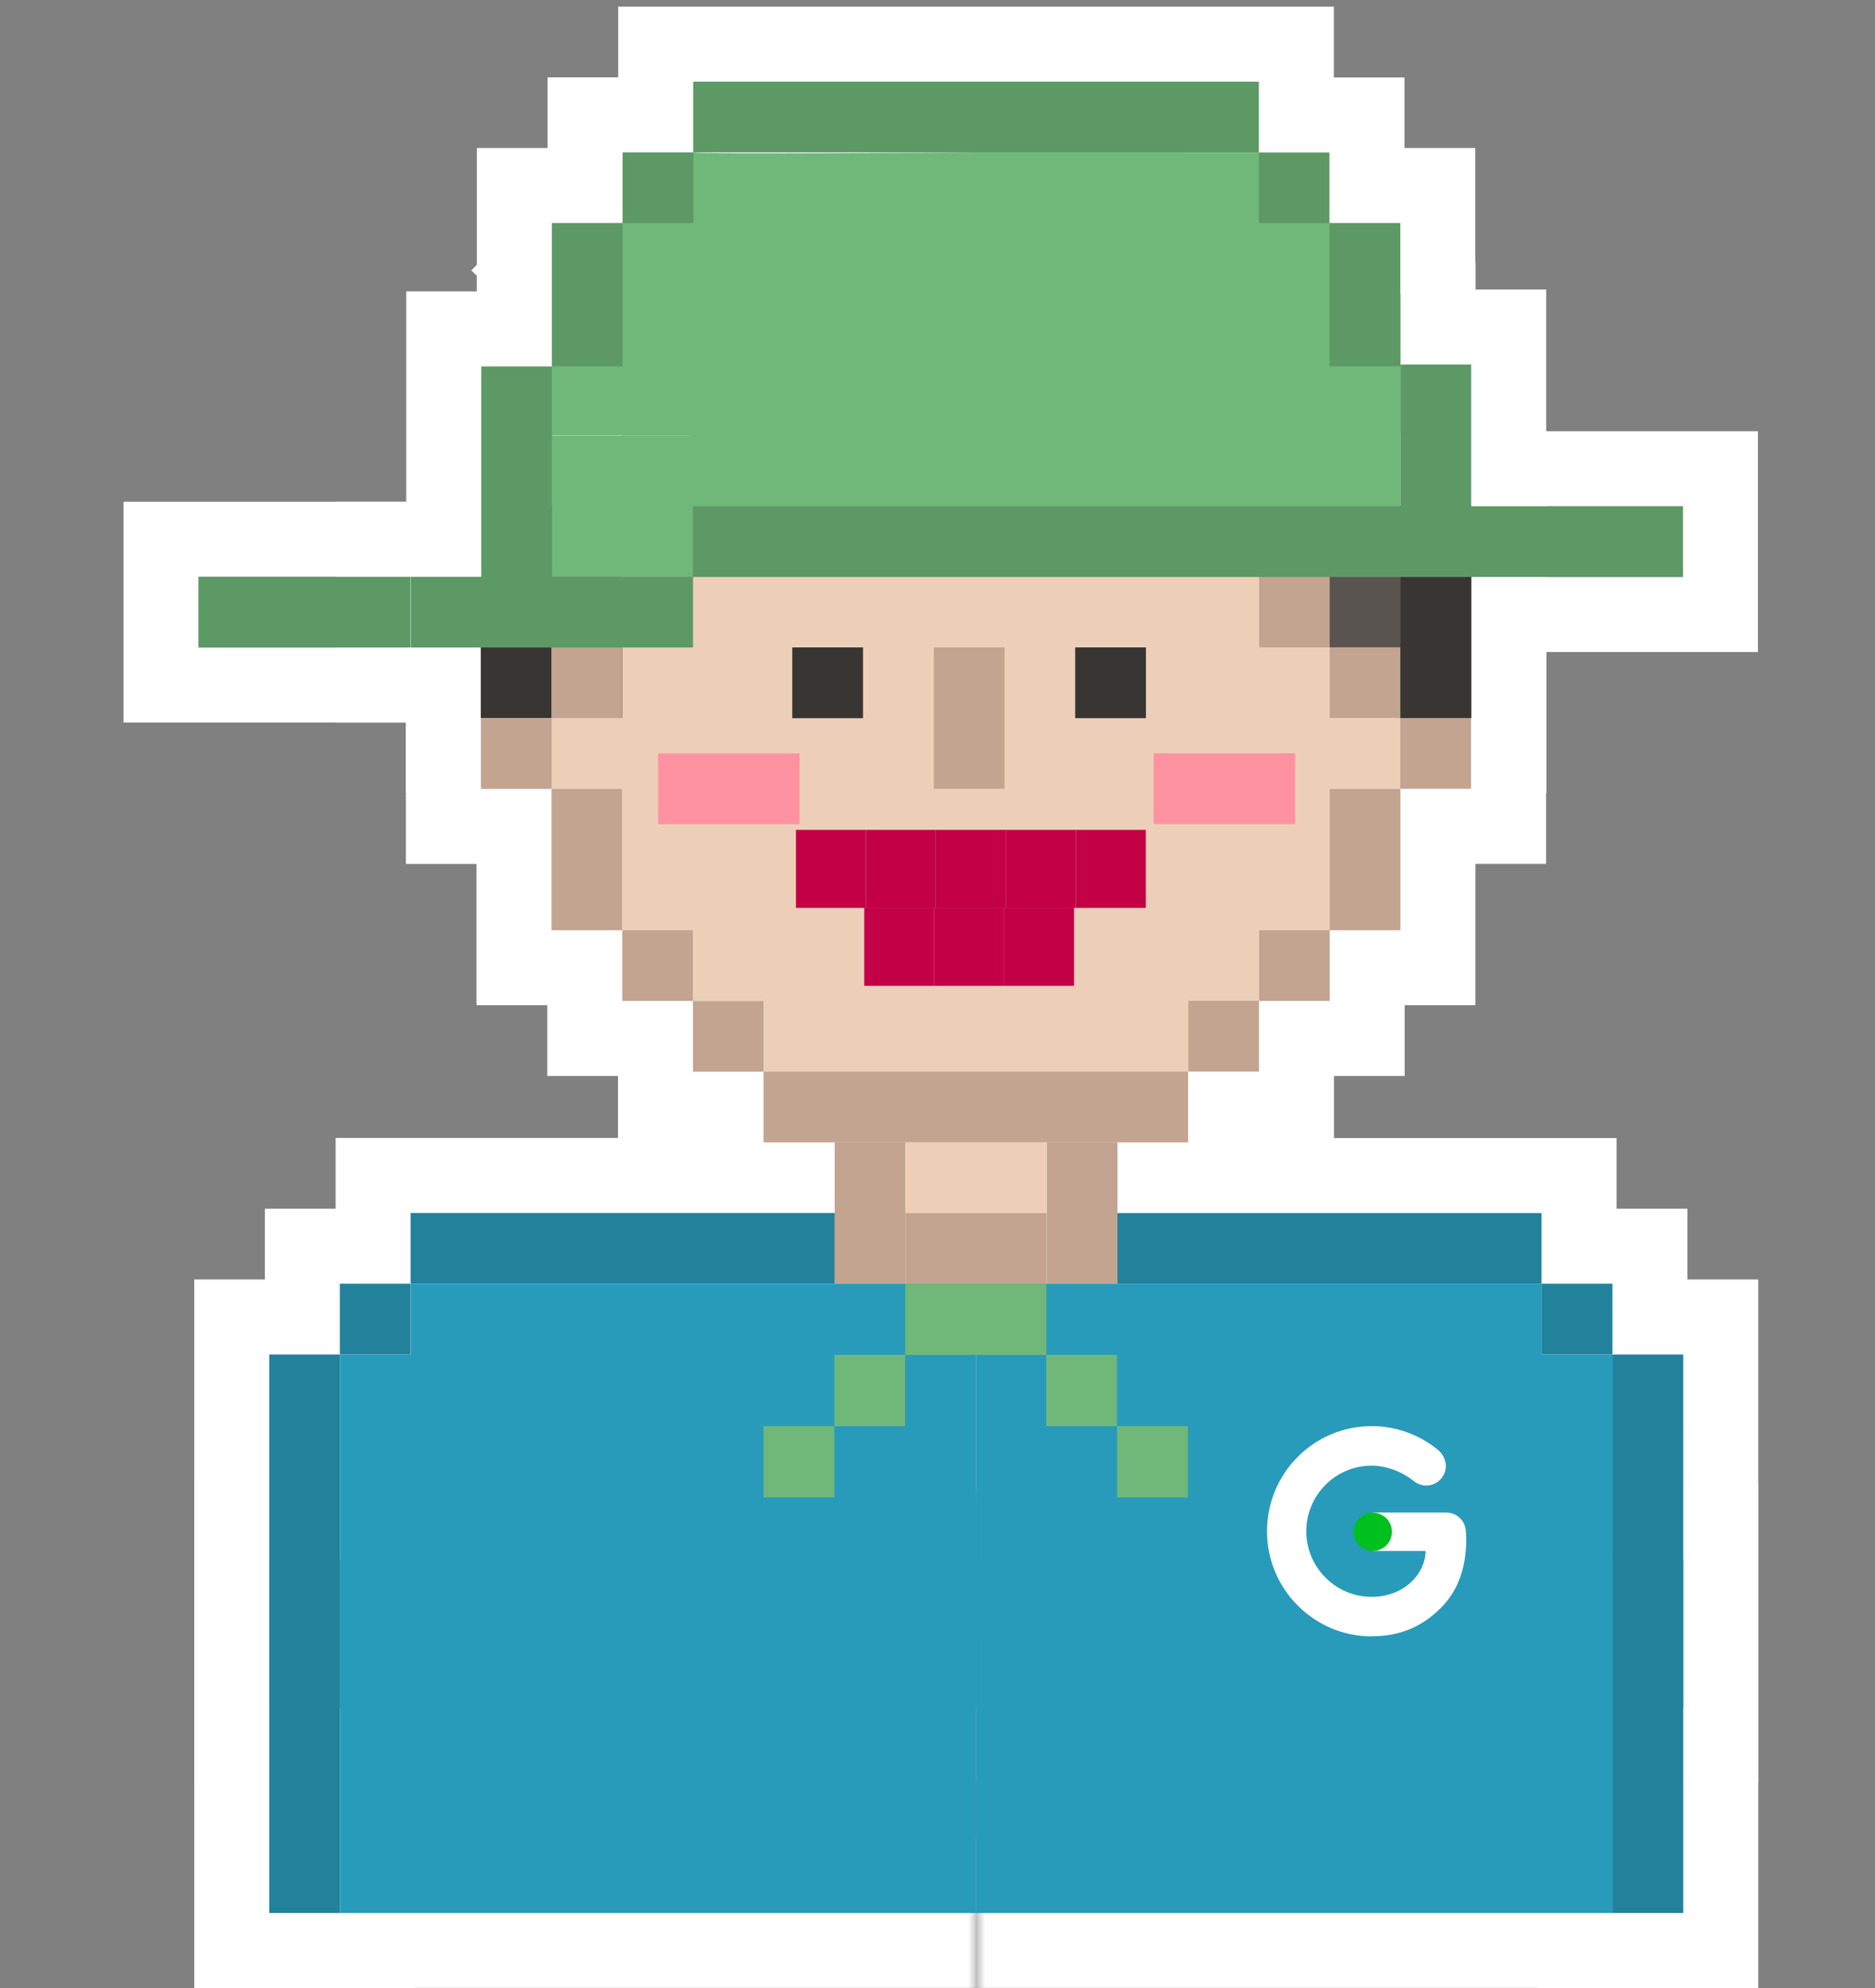<svg width="100" height="106" viewBox="0 0 100 106" fill="none" xmlns="http://www.w3.org/2000/svg">
<rect x="0" y="0" width="100" height="106" fill="#808080" stroke="none"/>
<mask id="path-1-outside-1_0_183229" maskUnits="userSpaceOnUse" x="66.81" y="22.981" width="16" height="20" fill="black">
<rect fill="white" x="66.81" y="22.981" width="16" height="20"/>
<path d="M78.45 26.981H70.81V34.52H74.445V38.293H78.45V27.25"/>
</mask>
<path d="M70.81 26.981V22.981H66.81V26.981H70.81ZM70.81 34.52H66.81V38.52H70.81V34.52ZM74.445 34.52H78.445V30.52H74.445V34.52ZM74.445 38.293H70.445V42.293H74.445V38.293ZM78.45 38.293V42.293H82.45V38.293H78.45ZM78.45 22.981H70.81V30.981H78.45V22.981ZM66.81 26.981V34.52H74.81V26.981H66.81ZM70.81 38.52H74.445V30.52H70.81V38.52ZM70.445 34.52V38.293H78.445V34.52H70.445ZM74.445 42.293H78.45V34.293H74.445V42.293ZM82.45 38.293V27.25H74.45V38.293H82.45Z" fill="white" mask="url(#path-1-outside-1_0_183229)"/>
<mask id="path-3-outside-2_0_183229" maskUnits="userSpaceOnUse" x="25.367" y="22.981" width="16" height="20" fill="black">
<rect fill="white" x="25.367" y="22.981" width="16" height="20"/>
<path d="M37.007 26.981H29.367V34.52H33.002V38.293H37.007V27.25"/>
</mask>
<path d="M29.367 26.981V22.981H25.367V26.981H29.367ZM29.367 34.52H25.367V38.52H29.367V34.52ZM33.002 34.52H37.002V30.52H33.002V34.52ZM33.002 38.293H29.002V42.293H33.002V38.293ZM37.007 38.293V42.293H41.007V38.293H37.007ZM37.007 22.981H29.367V30.981H37.007V22.981ZM25.367 26.981V34.52H33.367V26.981H25.367ZM29.367 38.52H33.002V30.52H29.367V38.52ZM29.002 34.52V38.293H37.002V34.52H29.002ZM33.002 42.293H37.007V34.293H33.002V42.293ZM41.007 38.293V27.25H33.007V38.293H41.007Z" fill="white" mask="url(#path-3-outside-2_0_183229)"/>
<path d="M36.965 17.443H34.965V19.443V32.52H33.199H31.199V34.52V36.293H29.409H27.409V38.293V42.059V44.059H29.409H31.199V49.598V51.598H33.199H34.965V53.37V55.37H36.965H38.738V57.137V59.137H40.738H63.378H65.378V57.137V55.37H67.145H69.145V53.37V51.598H70.917H72.917V49.598V44.059H74.689H76.689V42.059V38.293V36.293H74.689H72.917V34.52V32.52H70.917H69.145V19.443V17.443H67.145H36.965Z" stroke="white" stroke-width="4"/>
<path d="M38.959 49.598V47.598H36.959H33.187H31.187V49.598V53.37V55.37H33.187H36.959H38.959V53.37V49.598Z" stroke="white" stroke-width="4"/>
<path d="M35.187 34.52V32.52H33.187H29.415H27.415V34.52V38.293V40.293H29.415H33.187H35.187V38.293V34.52Z" stroke="white" stroke-width="4"/>
<path d="M16.127 72.221V74.221H18.127H21.899H23.899V72.221V68.448V66.448H21.899H18.127H16.127V68.448V72.221Z" stroke="white" stroke-width="4"/>
<path d="M12.361 91.071V93.071H14.361H18.133H20.133V91.071L20.133 72.221V70.221H18.133H14.361H12.361V72.221L12.361 91.071Z" stroke="white" stroke-width="4"/>
<path d="M12.361 102V104H14.361H18.133H20.133V102L20.133 83.15V81.15H18.133H14.361H12.361V83.15L12.361 102Z" stroke="white" stroke-width="4"/>
<path d="M19.899 68.448V70.448H21.899H44.516H46.516V68.448V64.676V62.676H44.516H21.899H19.899V64.676V68.448Z" stroke="white" stroke-width="4"/>
<path d="M87.995 68.448V66.448H85.995H82.222H80.222V68.448V72.221V74.221H82.222H85.995H87.995V72.221V68.448Z" stroke="white" stroke-width="4"/>
<path d="M91.773 72.221V70.221H89.773H86.001H84.001V72.221V91.071V93.071H86.001H89.773H91.773V91.071V72.221Z" stroke="white" stroke-width="4"/>
<path d="M91.773 83.15V81.15H89.773H86.001H84.001V83.15V102V104H86.001H89.773H91.773V102V83.15Z" stroke="white" stroke-width="4"/>
<path d="M84.216 64.682V62.682H82.216H59.588H57.588V64.682V68.454V70.454H59.588H82.216H84.216V68.454V64.682Z" stroke="white" stroke-width="4"/>
<path d="M31.421 38.293V36.293H29.421H25.648H23.648V38.293V42.065V44.065H25.648H29.421H31.421V42.065V38.293Z" stroke="white" stroke-width="4"/>
<path d="M42.732 53.37V51.37H40.732H36.959H34.959V53.37V57.143V59.143H36.959H40.732H42.732V57.143V53.37Z" stroke="white" stroke-width="4"/>
<path d="M57.822 64.682V62.682H55.822H48.289H46.289V64.682V68.454V70.454H48.289H55.822H57.822V68.454V64.682Z" stroke="white" stroke-width="4"/>
<path d="M50.288 60.909V58.909H48.288H44.516H42.516V60.909V68.448V70.448H44.516H48.288H50.288V68.448V60.909Z" stroke="white" stroke-width="4"/>
<path d="M57.822 60.909V58.909H55.822H48.289H46.289V60.909V64.682V66.682H48.289H55.822H57.822V64.682V60.909Z" stroke="white" stroke-width="4"/>
<path d="M61.6 60.909V58.909H59.6H55.827H53.827V60.909V68.448V70.448H55.827H59.6H61.6V68.448V60.909Z" stroke="white" stroke-width="4"/>
<path d="M65.145 53.37V55.37H67.145H70.917H72.917V53.37V49.598V47.598H70.917H67.145H65.145V49.598V53.37Z" stroke="white" stroke-width="4"/>
<path d="M61.372 57.137V59.137H63.372H67.145H69.145V57.137V53.364V51.364H67.145H63.372H61.372V53.364V57.137Z" stroke="white" stroke-width="4"/>
<path d="M65.366 57.137V55.137H63.366H40.726H38.726V57.137V60.909V62.909H40.726H63.366H65.366V60.909V57.137Z" stroke="white" stroke-width="4"/>
<path d="M38.959 23.209V21.209H36.959H33.187H31.187V23.209V34.52V36.52H33.187H36.959H38.959V34.52V23.209Z" stroke="white" stroke-width="4"/>
<path d="M35.187 42.059V40.059H33.187H29.415H27.415V42.059V49.598V51.598H29.415H33.187H35.187V49.598V42.059Z" stroke="white" stroke-width="4"/>
<path d="M68.917 38.287V40.287H70.917H74.689H76.689V38.287V34.514V32.514H74.689H70.917H68.917V34.514V38.287Z" stroke="white" stroke-width="4"/>
<path d="M72.683 42.059V44.059H74.683H78.456H80.456V42.059V38.287V36.287H78.456H74.683H72.683V38.287V42.059Z" stroke="white" stroke-width="4"/>
<path d="M65.145 34.52V36.52H67.145H70.917H72.917V34.52V23.209V21.209H70.917H67.145H65.145V23.209V34.52Z" stroke="white" stroke-width="4"/>
<path d="M68.917 49.598V51.598H70.917H74.689H76.689V49.598V42.059V40.059H74.689H70.917H68.917V42.059V49.598Z" stroke="white" stroke-width="4"/>
<path d="M48.026 34.52V32.52H46.026H42.254H40.254V34.52V38.293V40.293H42.254H46.026H48.026V38.293V34.52Z" stroke="white" stroke-width="4"/>
<path d="M72.695 38.287V40.287H74.695H78.468H80.468V38.287V26.976V24.976H78.468H74.695H72.695V26.976V38.287Z" stroke="white" stroke-width="4"/>
<path d="M23.642 38.287V40.287H25.642H29.415H31.415V38.287V34.514V32.514H29.415H25.642H23.642V34.514V38.287Z" stroke="white" stroke-width="4"/>
<path d="M63.116 34.52V32.52H61.116H57.343H55.343V34.52V38.293V40.293H57.343H61.116H63.116V38.293V34.52Z" stroke="white" stroke-width="4"/>
<path d="M55.577 34.52V32.52H53.577H49.805H47.805V34.52V42.059V44.059H49.805H53.577H55.577V42.059V34.52Z" stroke="white" stroke-width="4"/>
<mask id="path-36-outside-3_0_183229" maskUnits="userSpaceOnUse" x="14.133" y="64.448" width="38" height="31" fill="black">
<rect fill="white" x="14.133" y="64.448" width="38" height="31"/>
<path d="M52.049 68.448H21.905V72.221H18.133V91.071H52.049"/>
</mask>
<path d="M21.905 68.448V64.448H17.905V68.448H21.905ZM21.905 72.221V76.221H25.905V72.221H21.905ZM18.133 72.221V68.221H14.133V72.221H18.133ZM18.133 91.071H14.133V95.071H18.133V91.071ZM52.049 64.448H21.905V72.448H52.049V64.448ZM17.905 68.448V72.221H25.905V68.448H17.905ZM21.905 68.221H18.133V76.221H21.905V68.221ZM14.133 72.221V91.071H22.133V72.221H14.133ZM18.133 95.071H52.049V87.071H18.133V95.071Z" fill="white" mask="url(#path-36-outside-3_0_183229)"/>
<mask id="path-38-outside-4_0_183229" maskUnits="userSpaceOnUse" x="14.133" y="75.377" width="38" height="31" fill="black">
<rect fill="white" x="14.133" y="75.377" width="38" height="31"/>
<path d="M52.049 79.377H21.905V83.15H18.133V102H52.049"/>
</mask>
<path d="M21.905 79.377V75.377H17.905V79.377H21.905ZM21.905 83.15V87.15H25.905V83.15H21.905ZM18.133 83.15V79.15H14.133V83.15H18.133ZM18.133 102H14.133V106H18.133V102ZM52.049 75.377H21.905V83.377H52.049V75.377ZM17.905 79.377V83.15H25.905V79.377H17.905ZM21.905 79.15H18.133V87.15H21.905V79.15ZM14.133 83.15V102H22.133V83.15H14.133ZM18.133 106H52.049V98H18.133V106Z" fill="white" mask="url(#path-38-outside-4_0_183229)"/>
<mask id="path-40-outside-5_0_183229" maskUnits="userSpaceOnUse" x="52.049" y="64.448" width="38" height="31" fill="black">
<rect fill="white" x="52.049" y="64.448" width="38" height="31"/>
<path d="M52.049 68.448H82.234V72.221H86.007V91.071H52.049"/>
</mask>
<path d="M82.234 68.448H86.234V64.448H82.234V68.448ZM82.234 72.221H78.234V76.221H82.234V72.221ZM86.007 72.221H90.007V68.221H86.007V72.221ZM86.007 91.071V95.071H90.007V91.071H86.007ZM52.049 72.448H82.234V64.448H52.049V72.448ZM78.234 68.448V72.221H86.234V68.448H78.234ZM82.234 76.221H86.007V68.221H82.234V76.221ZM82.007 72.221V91.071H90.007V72.221H82.007ZM86.007 87.071H52.049V95.071H86.007V87.071Z" fill="white" mask="url(#path-40-outside-5_0_183229)"/>
<mask id="path-42-outside-6_0_183229" maskUnits="userSpaceOnUse" x="52.049" y="75.377" width="38" height="31" fill="black">
<rect fill="white" x="52.049" y="75.377" width="38" height="31"/>
<path d="M52.049 79.377H82.234V83.15H86.007V102H52.049"/>
</mask>
<path d="M82.234 79.377H86.234V75.377H82.234V79.377ZM82.234 83.15H78.234V87.15H82.234V83.15ZM86.007 83.15H90.007V79.15H86.007V83.15ZM86.007 102V106H90.007V102H86.007ZM52.049 83.377H82.234V75.377H52.049V83.377ZM78.234 79.377V83.15H86.234V79.377H78.234ZM82.234 87.15H86.007V79.15H82.234V87.15ZM82.007 83.15V102H90.007V83.15H82.007ZM86.007 98H52.049V106H86.007V98Z" fill="white" mask="url(#path-42-outside-6_0_183229)"/>
<path d="M63.11 44.25V42.25H61.11H57.379H55.379V44.25V48.41V50.41H57.379H61.11H63.11V48.41V44.25Z" stroke="white" stroke-width="4"/>
<path d="M59.379 44.25V42.25H57.379H53.649H51.649V44.25V48.41V50.41H53.649H57.379H59.379V48.41V44.25Z" stroke="white" stroke-width="4"/>
<path d="M55.649 44.25V42.25H53.649H49.918H47.918V44.25V48.41V50.41H49.918H53.649H55.649V48.41V44.25Z" stroke="white" stroke-width="4"/>
<path d="M51.912 44.25V42.25H49.912H46.181H44.181V44.25V48.41V50.41H46.181H49.912H51.912V48.41V44.25Z" stroke="white" stroke-width="4"/>
<path d="M48.181 44.25V42.25H46.181H42.451H40.451V44.25V48.41V50.41H42.451H46.181H48.181V48.41V44.25Z" stroke="white" stroke-width="4"/>
<path d="M59.284 48.404V46.404H57.284H53.553H51.553V48.404V52.565V54.565H53.553H57.284H59.284V52.565V48.404Z" stroke="white" stroke-width="4"/>
<path d="M55.553 48.404V46.404H53.553H49.822H47.822V48.404V52.565V54.565H49.822H53.553H55.553V52.565V48.404Z" stroke="white" stroke-width="4"/>
<path d="M51.823 48.404V46.404H49.823H46.092H44.092V48.404V52.565V54.565H46.092H49.823H51.823V52.565V48.404Z" stroke="white" stroke-width="4"/>
<path d="M69.073 45.939H71.073V43.939V40.167V38.167H69.073H61.528H59.528V40.167V43.939V45.939H61.528H69.073Z" stroke="white" stroke-width="4"/>
<path d="M42.642 45.946H44.642V43.946V40.173V38.173H42.642H35.097H33.097V40.173V43.946V45.946H35.097H42.642Z" stroke="white" stroke-width="4"/>
<path d="M38.947 26.981V24.981H36.947H33.175H31.175V26.981V34.52V36.52H33.175H36.947H38.947V34.52V26.981Z" stroke="white" stroke-width="4"/>
<path d="M61.588 19.449V17.449H59.588H55.815H53.815V19.449V23.221V25.221H55.815H59.588H61.588V23.221V19.449Z" stroke="white" stroke-width="4"/>
<path d="M65.36 23.215V21.215H63.36H59.588H57.588V23.215V26.987V28.987H59.588H63.36H65.36V26.987V23.215Z" stroke="white" stroke-width="4"/>
<path d="M69.139 26.987V24.987H67.139H63.366H61.366V26.987V30.76V32.76H63.366H67.139H69.139V30.76V26.987Z" stroke="white" stroke-width="4"/>
<path d="M42.72 26.987V24.987H40.72H36.947H34.947V26.987V30.76V32.76H36.947H40.72H42.72V30.76V26.987Z" stroke="white" stroke-width="4"/>
<path d="M46.498 26.987V24.987H44.498H40.726H38.726V26.987V30.76V32.76H40.726H44.498H46.498V30.76V26.987Z" stroke="white" stroke-width="4"/>
<path d="M57.809 23.215V21.215H55.809H44.492H42.492V23.215V26.987V28.987H44.492H55.809H57.809V26.987V23.215Z" stroke="white" stroke-width="4"/>
<path d="M21.899 36.526H23.899V34.526V30.754V28.754H21.899H10.588H8.588V30.754V34.526V36.526H10.588H21.899Z" stroke="white" stroke-width="4"/>
<path d="M36.947 36.526H38.947V34.526V30.754V28.754H36.947H21.917H19.917V30.754V34.526V36.526H21.917H36.947Z" stroke="white" stroke-width="4"/>
<path d="M70.941 29.017H72.941V27.017V23.125V21.125H70.941L36.876 21.125H34.876V23.125V27.017V29.017H36.876H70.941Z" stroke="white" stroke-width="4"/>
<path d="M52.043 6.125H52.036L52.029 6.125L52.043 8.125C52.029 6.125 52.029 6.125 52.029 6.125L52.028 6.125L52.026 6.125L52.018 6.125L51.986 6.126L51.861 6.127L51.387 6.13C50.978 6.133 50.394 6.136 49.692 6.141C48.289 6.149 46.418 6.159 44.543 6.166C42.668 6.172 40.794 6.176 39.384 6.171C38.677 6.168 38.095 6.164 37.69 6.157C37.49 6.153 37.347 6.149 37.259 6.145C37.116 6.125 36.991 6.122 36.895 6.126C36.578 6.138 36.341 6.223 36.245 6.261C36.037 6.341 35.888 6.439 35.845 6.468C35.729 6.545 35.634 6.623 35.59 6.66C35.483 6.75 35.363 6.86 35.25 6.966C35.015 7.188 34.699 7.499 34.34 7.858C33.617 8.58 32.67 9.548 31.733 10.512C30.794 11.478 29.86 12.447 29.16 13.174C28.81 13.538 28.519 13.841 28.315 14.054L28.078 14.3L28.016 14.366L28 14.383L27.995 14.387L27.994 14.388L27.994 14.388C27.994 14.388 27.994 14.388 29.438 15.772L27.994 14.388L27.438 14.969V15.772V23.203V25.203H29.438H74.695H76.695V23.203V15.664V14.834L76.107 14.248L72.325 10.478L72.323 10.475L68.559 6.711L67.973 6.125H67.145H52.049H52.043Z" stroke="white" stroke-width="4"/>
<path d="M31.205 11.898V13.898H33.205H36.977H38.977V11.898V8.125V6.125H36.977L33.205 6.125H31.205V8.125V11.898Z" stroke="white" stroke-width="4"/>
<path d="M65.139 11.898V13.898H67.139H70.905H72.905V11.898V8.131V6.131H70.905L67.139 6.131H65.139V8.131V11.898Z" stroke="white" stroke-width="4"/>
<path d="M27.432 19.532V21.532H29.432H33.205H35.205V19.532V11.892V9.892H33.205H29.432H27.432V11.892V19.532Z" stroke="white" stroke-width="4"/>
<path d="M72.689 30.748V32.748H74.689H78.462H80.462V30.748V19.437V17.437H78.462H74.689H72.689V19.437V30.748Z" stroke="white" stroke-width="4"/>
<path d="M68.911 30.76V32.76H70.911H74.683H76.683V30.76V19.437V17.437H74.683H70.911H68.911V19.437V30.76Z" stroke="white" stroke-width="4"/>
<path d="M34.971 8.125V10.125H36.971L67.139 10.125H69.139V8.125V4.353V2.353H67.139L36.971 2.353H34.971V4.353V8.125Z" stroke="white" stroke-width="4"/>
<path d="M23.666 30.849V32.849H25.666H29.438H31.438V30.849V19.538V17.538H29.438H25.666H23.666V19.538V30.849Z" stroke="white" stroke-width="4"/>
<path d="M68.911 19.532V21.532H70.911H74.683H76.683V19.532V11.892V9.892H74.683H70.911H68.911V11.892V19.532Z" stroke="white" stroke-width="4"/>
<path d="M38.947 23.215V21.215H36.947H29.438H27.438V23.215V30.754V32.754H29.438H36.947H38.947V30.754V23.215Z" stroke="white" stroke-width="4"/>
<path d="M72.887 23.215V21.215H70.887H63.378H61.378V23.215V30.754V32.754H63.378H70.887H72.887V30.754V23.215Z" stroke="white" stroke-width="4"/>
<path d="M89.755 32.766H91.755V30.766V26.993V24.993H89.755H78.444H76.444V26.993V30.766V32.766H78.444H89.755Z" stroke="white" stroke-width="4"/>
<path d="M78.456 32.766H80.456V30.766V26.993V24.993H78.456L36.947 24.993H34.947V26.993V30.766V32.766H36.947H78.456Z" stroke="white" stroke-width="4"/>
<mask id="path-77-outside-7_0_183229" maskUnits="userSpaceOnUse" x="63.574" y="72.041" width="19" height="20" fill="black">
<rect fill="white" x="63.574" y="72.041" width="19" height="20"/>
<path d="M73.155 87.251C70.081 87.251 67.574 84.738 67.574 81.646C67.574 78.554 70.075 76.041 73.155 76.041C74.457 76.041 75.71 76.495 76.695 77.312C76.946 77.521 77.113 77.861 77.113 78.154C77.113 78.446 77.005 78.697 76.808 78.9C76.611 79.097 76.349 79.21 76.068 79.21C75.829 79.21 75.591 79.121 75.394 78.966C74.773 78.458 73.913 78.148 73.155 78.148C71.233 78.148 69.669 79.718 69.669 81.646C69.669 83.574 71.233 85.144 73.155 85.144C74.934 85.144 76.032 83.866 76.032 82.696H73.215V80.649H77.131C77.674 80.649 78.128 81.061 78.175 81.604C78.193 81.795 78.199 81.944 78.199 82.082C78.199 83.448 77.829 84.744 76.868 85.711C75.889 86.701 74.719 87.245 73.155 87.245"/>
</mask>
<path d="M76.695 77.312L79.256 74.239L79.25 74.235L76.695 77.312ZM76.808 78.9L79.637 81.728L79.658 81.707L79.679 81.686L76.808 78.9ZM75.394 78.966L72.862 82.063L72.89 82.085L72.918 82.108L75.394 78.966ZM76.032 82.696H80.032V78.696H76.032V82.696ZM73.215 82.696H69.215V86.696H73.215V82.696ZM73.215 80.649V76.649H69.215V80.649H73.215ZM78.175 81.604L74.191 81.954L74.192 81.966L74.193 81.977L78.175 81.604ZM76.868 85.711L74.031 82.891L74.023 82.899L76.868 85.711ZM73.155 83.251C72.304 83.251 71.574 82.542 71.574 81.646H63.574C63.574 86.933 67.858 91.251 73.155 91.251V83.251ZM71.574 81.646C71.574 80.746 72.301 80.041 73.155 80.041V72.041C67.85 72.041 63.574 76.361 63.574 81.646H71.574ZM73.155 80.041C73.529 80.041 73.877 80.172 74.14 80.39L79.25 74.235C77.543 72.817 75.384 72.041 73.155 72.041V80.041ZM74.134 80.385C73.793 80.1 73.564 79.78 73.413 79.476C73.268 79.183 73.113 78.736 73.113 78.154H81.113C81.113 76.55 80.319 75.125 79.256 74.239L74.134 80.385ZM73.113 78.154C73.113 77.8 73.18 77.414 73.338 77.033C73.494 76.654 73.712 76.347 73.938 76.114L79.679 81.686C80.574 80.764 81.113 79.524 81.113 78.154H73.113ZM73.98 76.072C74.504 75.548 75.247 75.21 76.068 75.21V83.21C77.451 83.21 78.719 82.646 79.637 81.728L73.98 76.072ZM76.068 75.21C76.822 75.21 77.439 75.485 77.869 75.824L72.918 82.108C73.742 82.757 74.837 83.21 76.068 83.21V75.21ZM77.925 75.868C76.619 74.801 74.873 74.148 73.155 74.148V82.148C73.075 82.148 73.023 82.14 72.998 82.135C72.973 82.131 72.961 82.126 72.957 82.125C72.954 82.124 72.948 82.121 72.937 82.115C72.927 82.11 72.901 82.094 72.862 82.063L77.925 75.868ZM73.155 74.148C69.011 74.148 65.669 77.522 65.669 81.646H73.669C73.669 81.913 73.456 82.148 73.155 82.148V74.148ZM65.669 81.646C65.669 85.769 69.011 89.144 73.155 89.144V81.144C73.456 81.144 73.669 81.378 73.669 81.646H65.669ZM73.155 89.144C76.894 89.144 80.032 86.317 80.032 82.696H72.032C72.032 81.416 72.974 81.144 73.155 81.144V89.144ZM76.032 78.696H73.215V86.696H76.032V78.696ZM77.215 82.696V80.649H69.215V82.696H77.215ZM73.215 84.649H77.131V76.649H73.215V84.649ZM77.131 84.649C75.615 84.649 74.326 83.491 74.191 81.954L82.16 81.254C81.929 78.631 79.733 76.649 77.131 76.649V84.649ZM74.193 81.977C74.197 82.017 74.198 82.041 74.198 82.053C74.199 82.064 74.199 82.073 74.199 82.082H82.199C82.199 81.815 82.187 81.541 82.158 81.231L74.193 81.977ZM74.199 82.082C74.199 82.412 74.153 82.624 74.113 82.74C74.078 82.841 74.048 82.874 74.031 82.891L79.705 88.53C81.632 86.591 82.199 84.144 82.199 82.082H74.199ZM74.023 82.899C73.844 83.08 73.729 83.141 73.665 83.168C73.603 83.195 73.46 83.245 73.155 83.245V91.245C75.826 91.245 78.01 90.246 79.714 88.522L74.023 82.899Z" fill="white" mask="url(#path-77-outside-7_0_183229)"/>
<path d="M73.215 84.696C74.887 84.696 76.236 83.347 76.236 81.675C76.236 80.017 74.894 78.655 73.215 78.655C71.536 78.655 70.194 80.017 70.194 81.675C70.194 83.334 71.536 84.696 73.215 84.696Z" stroke="white" stroke-width="4"/>
<path d="M46.498 76.041V74.041H44.498H40.726H38.726V76.041V79.843V81.843H40.726H44.498H46.498V79.843V76.041Z" stroke="white" stroke-width="4"/>
<path d="M50.277 72.239V70.239H48.277H44.504H42.504V72.239V76.041V78.041H44.504H48.277H50.277V76.041V72.239Z" stroke="white" stroke-width="4"/>
<path d="M57.582 79.843V81.843H59.582H63.354H65.354V79.843V76.041V74.041H63.354H59.582H57.582V76.041V79.843Z" stroke="white" stroke-width="4"/>
<path d="M53.797 76.041V78.041H55.797H59.57H61.57V76.041V72.239V70.239H59.57H55.797H53.797V72.239V76.041Z" stroke="white" stroke-width="4"/>
<path d="M57.809 68.442V66.442H55.809H48.277H46.277V68.442V72.245V74.245H48.277H55.809H57.809V72.245V68.442Z" stroke="white" stroke-width="4"/>
<path d="M78.45 26.981H70.81V34.52H74.445V38.293H78.45V27.25" fill="#59544F"/>
<path d="M37.007 26.981H29.367V34.52H33.002V38.293H37.007V27.25" fill="#59544F"/>
<path d="M36.965 19.443V34.52H33.199V38.293H29.409V42.059H33.199V49.598H36.965V53.37H40.738V57.137H63.378V53.37H67.145V49.598H70.917V42.059H74.689V38.293H70.917V34.52H67.145V19.443H36.965Z" fill="#EDCFB9"/>
<path d="M36.959 49.598H33.187V53.37H36.959V49.598Z" fill="#C2A490"/>
<path d="M33.187 34.52H29.415V38.293H33.187V34.52Z" fill="#C2A490"/>
<path d="M18.127 72.221H21.899V68.448H18.127V72.221Z" fill="#22829C"/>
<path d="M14.361 91.071H18.133L18.133 72.221H14.361L14.361 91.071Z" fill="#22829C"/>
<path d="M14.361 102H18.133L18.133 83.15H14.361L14.361 102Z" fill="#22829C"/>
<path d="M21.899 68.448H44.516V64.676H21.899V68.448Z" fill="#22829C"/>
<path d="M85.995 68.448H82.222V72.221H85.995V68.448Z" fill="#22829C"/>
<path d="M89.773 72.221H86.001V91.071H89.773V72.221Z" fill="#22829C"/>
<path d="M89.773 83.15H86.001V102H89.773V83.15Z" fill="#22829C"/>
<path d="M82.216 64.682H59.588V68.454H82.216V64.682Z" fill="#22829C"/>
<path d="M29.421 38.293H25.648V42.065H29.421V38.293Z" fill="#C2A490"/>
<path d="M40.732 53.37H36.959V57.143H40.732V53.37Z" fill="#C2A490"/>
<path d="M55.822 64.682H48.289V68.454H55.822V64.682Z" fill="#C2A490"/>
<path d="M48.288 60.909H44.516V68.448H48.288V60.909Z" fill="#C2A490"/>
<path d="M55.822 60.909H48.289V64.682H55.822V60.909Z" fill="#EDCFB9"/>
<path d="M59.6 60.909H55.827V68.448H59.6V60.909Z" fill="#C2A490"/>
<path d="M67.145 53.37H70.917V49.598H67.145V53.37Z" fill="#C2A490"/>
<path d="M63.372 57.137H67.145V53.364H63.372V57.137Z" fill="#C2A490"/>
<path d="M63.366 57.137H40.726V60.909H63.366V57.137Z" fill="#C2A490"/>
<path d="M36.959 23.209H33.187V34.52H36.959V23.209Z" fill="#C2A490"/>
<path d="M33.187 42.059H29.415V49.598H33.187V42.059Z" fill="#C2A490"/>
<path d="M70.917 38.287H74.689V34.514H70.917V38.287Z" fill="#C2A490"/>
<path d="M74.683 42.059H78.456V38.287H74.683V42.059Z" fill="#C2A490"/>
<path d="M67.145 34.52H70.917V23.209H67.145V34.52Z" fill="#C2A490"/>
<path d="M70.917 49.598H74.689V42.059H70.917V49.598Z" fill="#C2A490"/>
<path d="M46.026 34.52H42.254V38.293H46.026V34.52Z" fill="#383532"/>
<path d="M74.695 38.287H78.468V26.976H74.695V38.287Z" fill="#383532"/>
<path d="M25.642 38.287H29.415V34.514H25.642V38.287Z" fill="#383532"/>
<path d="M61.116 34.52H57.343V38.293H61.116V34.52Z" fill="#383532"/>
<path d="M53.577 34.52H49.805V42.059H53.577V34.52Z" fill="#C2A490"/>
<path d="M52.049 68.448H21.905V72.221H18.133V91.071H52.049" fill="#299BBA"/>
<path d="M52.049 79.377H21.905V83.15H18.133V102H52.049" fill="#299BBA"/>
<path d="M52.049 68.448H82.234V72.221H86.007V91.071H52.049" fill="#299BBA"/>
<path d="M52.049 79.377H82.234V83.15H86.007V102H52.049" fill="#299BBA"/>
<path d="M61.11 44.25H57.379V48.41H61.11V44.25Z" fill="#C30045"/>
<path d="M57.379 44.25H53.649V48.41H57.379V44.25Z" fill="#C30045"/>
<path d="M53.649 44.25H49.918V48.41H53.649V44.25Z" fill="#C30045"/>
<path d="M49.912 44.25H46.181V48.41H49.912V44.25Z" fill="#C30045"/>
<path d="M46.181 44.25H42.451V48.41H46.181V44.25Z" fill="#C30045"/>
<path d="M57.284 48.404H53.553V52.565H57.284V48.404Z" fill="#C30045"/>
<path d="M53.553 48.404H49.822V52.565H53.553V48.404Z" fill="#C30045"/>
<path d="M49.823 48.404H46.092V52.565H49.823V48.404Z" fill="#C30045"/>
<path d="M69.073 43.939V40.167H61.528V43.939H69.073Z" fill="#FF92A0"/>
<path d="M42.642 43.946V40.173H35.097V43.946H42.642Z" fill="#FF92A0"/>
<path d="M36.947 26.981H33.175V34.52H36.947V26.981Z" fill="#C2A490"/>
<path d="M59.588 19.449H55.815V23.221H59.588V19.449Z" fill="#C2A490"/>
<path d="M63.36 23.215H59.588V26.987H63.36V23.215Z" fill="#C2A490"/>
<path d="M67.139 26.987H63.366V30.76H67.139V26.987Z" fill="#C2A490"/>
<path d="M40.72 26.987H36.947V30.76H40.72V26.987Z" fill="#C2A490"/>
<path d="M44.498 26.987H40.726V30.76H44.498V26.987Z" fill="#C2A490"/>
<path d="M55.809 23.215H44.492V26.987H55.809V23.215Z" fill="#C2A490"/>
<path d="M21.899 34.526V30.754H10.588V34.526H21.899Z" fill="#5C9965"/>
<path d="M36.947 34.526V30.754H21.917V34.526H36.947Z" fill="#5C9965"/>
<path d="M70.941 27.017V23.125L36.876 23.125V27.017L70.941 27.017Z" fill="#6FB87A"/>
<path d="M52.043 8.125C52.043 8.125 37.085 8.233 36.977 8.125C36.87 8.012 29.438 15.772 29.438 15.772V23.203H74.695V15.664L70.911 11.892L67.145 8.125H52.049H52.043Z" fill="#6FB87A"/>
<path d="M33.205 11.898H36.977V8.125H33.205V11.898Z" fill="#5C9965"/>
<path d="M67.139 11.898H70.905V8.131H67.139V11.898Z" fill="#5C9965"/>
<path d="M29.432 19.532H33.205V11.892H29.432V19.532Z" fill="#5C9965"/>
<path d="M74.689 30.748H78.462V19.437H74.689V30.748Z" fill="#5C9965"/>
<path d="M70.911 30.76H74.683V19.437H70.911V30.76Z" fill="#6FB87A"/>
<path d="M36.971 8.125L67.139 8.125V4.353L36.971 4.353V8.125Z" fill="#5C9965"/>
<path d="M25.666 30.849H29.438V19.538H25.666V30.849Z" fill="#5C9965"/>
<path d="M70.911 19.532H74.683V11.892H70.911V19.532Z" fill="#5C9965"/>
<path d="M36.947 23.215H29.438V30.754H36.947V23.215Z" fill="#6FB87A"/>
<path d="M70.887 23.215H63.378V30.754H70.887V23.215Z" fill="#6FB87A"/>
<path d="M89.755 30.766V26.993H78.444V30.766H89.755Z" fill="#5C9965"/>
<path d="M78.456 30.766V26.993L36.947 26.993V30.766L78.456 30.766Z" fill="#5C9965"/>
<path d="M73.155 87.251C70.081 87.251 67.574 84.738 67.574 81.646C67.574 78.554 70.075 76.041 73.155 76.041C74.457 76.041 75.71 76.495 76.695 77.312C76.946 77.521 77.113 77.861 77.113 78.154C77.113 78.446 77.005 78.697 76.808 78.9C76.611 79.097 76.349 79.21 76.068 79.21C75.829 79.21 75.591 79.121 75.394 78.966C74.773 78.458 73.913 78.148 73.155 78.148C71.233 78.148 69.669 79.718 69.669 81.646C69.669 83.574 71.233 85.144 73.155 85.144C74.934 85.144 76.032 83.866 76.032 82.696H73.215V80.649H77.131C77.674 80.649 78.128 81.061 78.175 81.604C78.193 81.795 78.199 81.944 78.199 82.082C78.199 83.448 77.829 84.744 76.868 85.711C75.889 86.701 74.719 87.245 73.155 87.245" fill="white"/>
<path d="M74.236 81.675C74.236 82.243 73.782 82.696 73.215 82.696C72.648 82.696 72.194 82.237 72.194 81.675C72.194 81.114 72.648 80.655 73.215 80.655C73.782 80.655 74.236 81.114 74.236 81.675Z" fill="#00C01E"/>
<path d="M44.498 76.041H40.726V79.843H44.498V76.041Z" fill="#6FB87A"/>
<path d="M48.277 72.239H44.504V76.041H48.277V72.239Z" fill="#6FB87A"/>
<path d="M59.582 79.843H63.354V76.041H59.582V79.843Z" fill="#6FB87A"/>
<path d="M55.797 76.041H59.57V72.239H55.797V76.041Z" fill="#6FB87A"/>
<path d="M55.809 68.442H48.277V72.245H55.809V68.442Z" fill="#6FB87A"/>
</svg>
